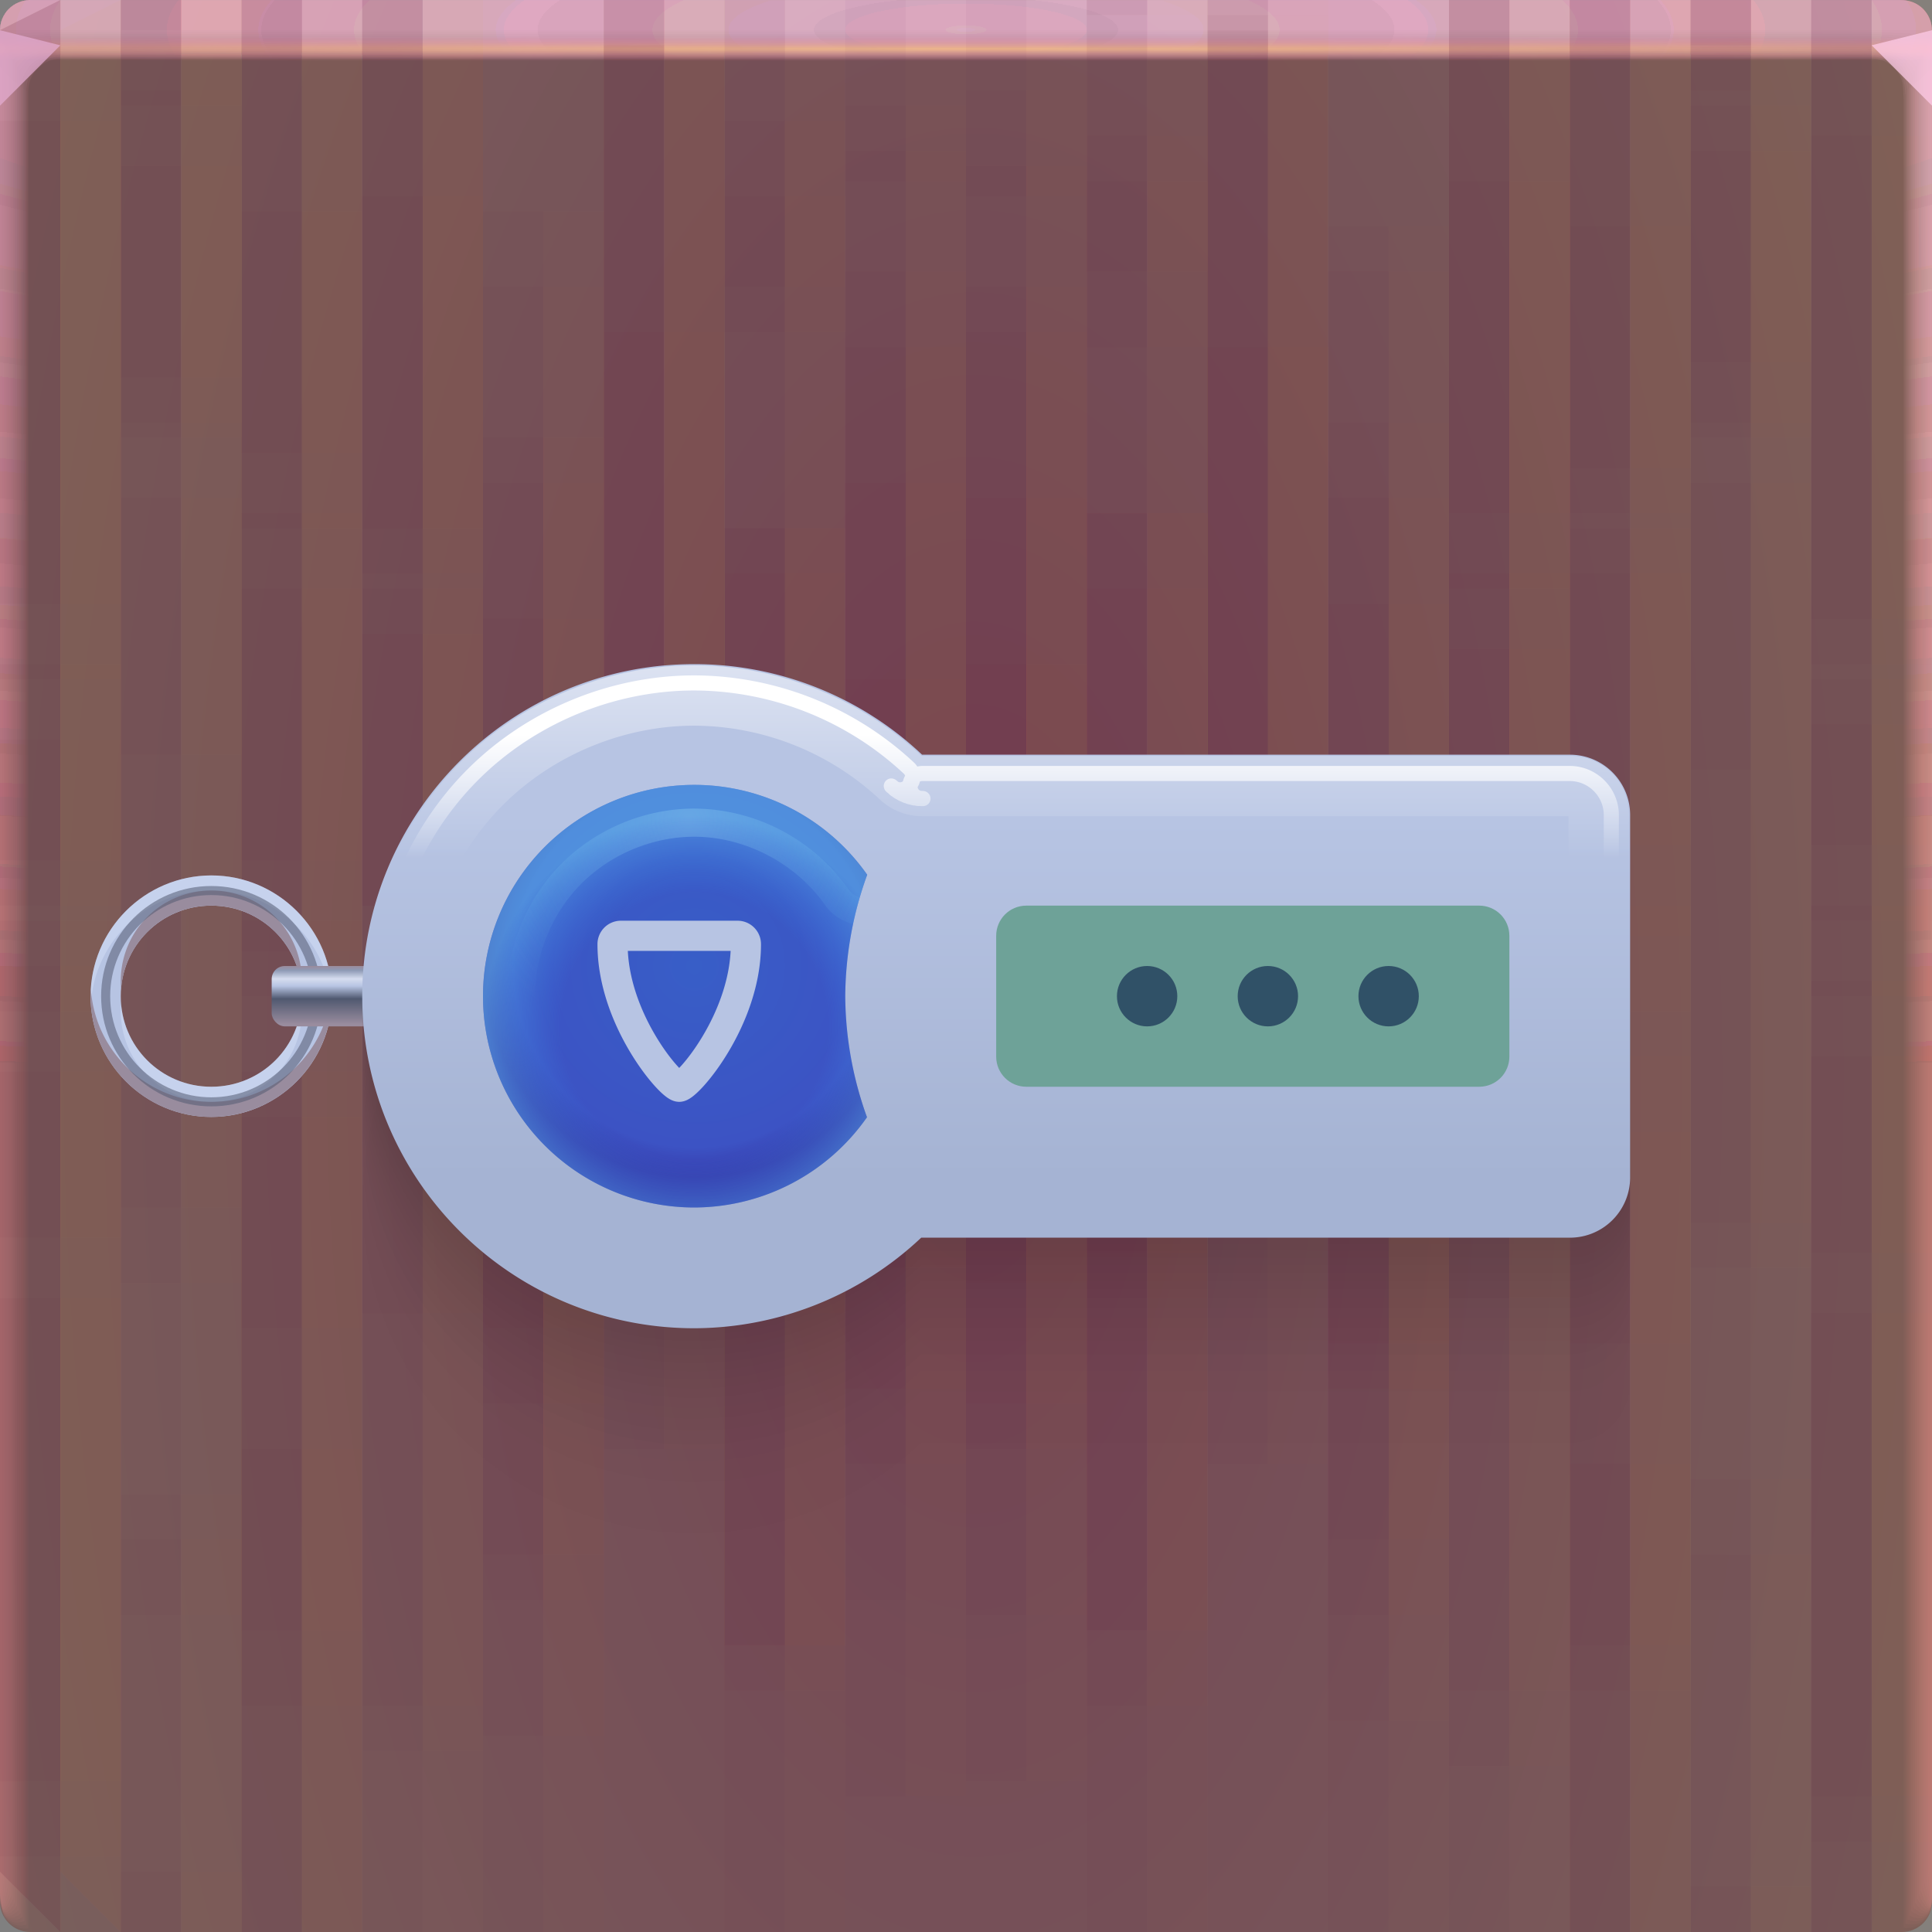 <?xml version="1.0" encoding="UTF-8"?>
<svg width="64" height="64" version="1.1" xmlns="http://www.w3.org/2000/svg" xmlns:xlink="http://www.w3.org/1999/xlink">
	<rect width="100%" height="100%" fill="#808080" stroke="none"/>
	<defs>
		<linearGradient id="b">
			<stop stop-color="#fff" offset="0"/>
			<stop stop-color="#fff" stop-opacity="0" offset="1"/>
		</linearGradient>
		<radialGradient id="radialGradient2160630" cx="31.744" cy="35.593" r="32" gradientTransform="matrix(-1.34 0 0 2.728 74.798 -61.501)" gradientUnits="userSpaceOnUse">
			<stop stop-color="#744655" offset="0"/>
			<stop stop-color="#7b665e" offset="1"/>
		</radialGradient>
		<radialGradient id="radialGradient2160632-3-9" cx="35.574" cy="1.019" r="32" gradientTransform="matrix(0,1.125,-5.175,0,37.271,-39.029)" gradientUnits="userSpaceOnUse" xlink:href="#a-6-5"/>
		<linearGradient id="a-6-5">
			<stop stop-color="#ebbbd6" stop-opacity=".11" offset="0"/>
			<stop stop-color="#ff9797" stop-opacity=".039" offset="1"/>
		</linearGradient>
		<radialGradient id="radialGradient2160634-3-9" cx="35.574" cy="1.036" r="32" gradientTransform="matrix(0,1.125,-5.175,0,37.363,-39.029)" gradientUnits="userSpaceOnUse" xlink:href="#a-6-5"/>
		<radialGradient id="radialGradient2160636-5-4" cx="35.574" cy="1.055" r="32" gradientTransform="matrix(0,1.125,-5.175,0,37.458,-39.029)" gradientUnits="userSpaceOnUse" xlink:href="#a-6-5"/>
		<radialGradient id="radialGradient2160638-6-7" cx="35.574" cy="1.071" r="32" gradientTransform="matrix(0,1.125,-5.175,0,37.544,-39.029)" gradientUnits="userSpaceOnUse" xlink:href="#a-6-5"/>
		<radialGradient id="radialGradient2160640-2-8" cx="35.574" cy="1.091" r="32" gradientTransform="matrix(0,1.125,-5.175,0,37.648,-39.029)" gradientUnits="userSpaceOnUse" xlink:href="#a-6-5"/>
		<radialGradient id="radialGradient2160642-9-4" cx="35.574" cy="1.113" r="32" gradientTransform="matrix(0,1.125,-5.175,0,37.758,-39.029)" gradientUnits="userSpaceOnUse" xlink:href="#a-6-5"/>
		<radialGradient id="radialGradient2160644-1-5" cx="35.574" cy="1.135" r="32" gradientTransform="matrix(0,1.125,-5.175,0,37.875,-39.029)" gradientUnits="userSpaceOnUse" xlink:href="#a-6-5"/>
		<radialGradient id="radialGradient2160646-2-0" cx="35.574" cy="1.159" r="32" gradientTransform="matrix(0,1.125,-5.175,0,38,-39.029)" gradientUnits="userSpaceOnUse" xlink:href="#a-6-5"/>
		<radialGradient id="radialGradient2160648-7-3" cx="35.574" cy="1.18" r="32" gradientTransform="matrix(0,1.125,-5.175,0,38.107,-39.029)" gradientUnits="userSpaceOnUse" xlink:href="#a-6-5"/>
		<radialGradient id="radialGradient2160650-0-6" cx="35.574" cy="1.208" r="32" gradientTransform="matrix(0,1.125,-5.175,0,38.252,-39.029)" gradientUnits="userSpaceOnUse" xlink:href="#a-6-5"/>
		<radialGradient id="radialGradient2160652-9-1" cx="35.574" cy="1.239" r="32" gradientTransform="matrix(0,1.125,-5.175,0,38.411,-39.029)" gradientUnits="userSpaceOnUse" xlink:href="#a-6-5"/>
		<radialGradient id="radialGradient2160654-3-0" cx="35.574" cy="1.273" r="32" gradientTransform="matrix(0,1.125,-5.175,0,38.587,-39.029)" gradientUnits="userSpaceOnUse" xlink:href="#a-6-5"/>
		<radialGradient id="radialGradient2160656-6-6" cx="35.574" cy="1.304" r="32" gradientTransform="matrix(0,1.125,-5.175,0,38.75,-39.029)" gradientUnits="userSpaceOnUse" xlink:href="#a-6-5"/>
		<radialGradient id="radialGradient2160658-0-3" cx="35.574" cy="1.346" r="32" gradientTransform="matrix(0,1.125,-5.175,0,38.966,-39.029)" gradientUnits="userSpaceOnUse" xlink:href="#a-6-5"/>
		<radialGradient id="radialGradient2160660-6-2" cx="35.574" cy="1.393" r="32" gradientTransform="matrix(0,1.125,-5.175,0,39.208,-39.029)" gradientUnits="userSpaceOnUse" xlink:href="#a-6-5"/>
		<radialGradient id="radialGradient2160662-2-0" cx="35.574" cy="1.439" r="32" gradientTransform="matrix(0,1.125,-5.175,0,39.446,-39.029)" gradientUnits="userSpaceOnUse" xlink:href="#a-6-5"/>
		<radialGradient id="radialGradient2160664-6-6" cx="15.111" cy="1.397" r="32" gradientTransform="matrix(0 .013 -2.532 0 35.666 1.421)" gradientUnits="userSpaceOnUse" xlink:href="#a-6-5">
			<stop stop-color="#ffc68a" stop-opacity=".756" offset="0"/>
			<stop stop-color="#ff92bc" stop-opacity="0" offset="1"/>
		</radialGradient>
		<linearGradient id="w-7-6" x1="20.685" x2="20.685" y1="15.01" y2="27.433" gradientUnits="userSpaceOnUse" xlink:href="#b"/>
		<linearGradient id="x-3-9" x1="20.685" x2="20.685" y1="23.321" y2="27.433" gradientUnits="userSpaceOnUse" xlink:href="#b"/>
		<radialGradient id="y-2-3" cx="21" cy="31.091" r="6.363" gradientTransform="matrix(1.1 0 0 1.1 -.101 -3.202)" gradientUnits="userSpaceOnUse">
			<stop stop-color="#385ec7" offset="0"/>
			<stop stop-color="#3c53c4" offset=".857"/>
			<stop stop-color="#373cad" offset="1"/>
		</radialGradient>
		<radialGradient id="z-0-7" cx="21" cy="32.909" r="6.363" gradientTransform="matrix(1.1 0 0 1.1 -.101 -3.202)" gradientUnits="userSpaceOnUse">
			<stop stop-color="#385ec7" stop-opacity=".001" offset="0"/>
			<stop stop-color="#33a6ff" stop-opacity=".001" offset=".631"/>
			<stop stop-color="#6be0ff" stop-opacity=".42" offset="1"/>
		</radialGradient>
		<radialGradient id="A-2-0" cx="20.787" cy="26.621" r="5.851" gradientTransform="matrix(1.3,0,0,1.381,-4.21,-10.603)" gradientUnits="userSpaceOnUse">
			<stop stop-color="#bcf9ff" stop-opacity=".223" offset="0"/>
			<stop stop-color="#80f4ff" stop-opacity="0" offset="1"/>
		</radialGradient>
		<linearGradient id="linearGradient125452" x1="8.623" x2="8.623" y1="32.932" y2="31.01" gradientTransform="translate(2)" gradientUnits="userSpaceOnUse">
			<stop stop-color="#998c9e" offset="0"/>
			<stop stop-color="#505970" offset=".44"/>
			<stop stop-color="#b7c4e3" offset=".659"/>
			<stop stop-color="#d6ddef" offset=".784"/>
			<stop stop-color="#8e9ab5" offset=".93"/>
			<stop stop-color="#998c9e" offset="1"/>
		</linearGradient>
		<linearGradient id="linearGradient125454" x1="29.017" x2="29.017" y1="38.021" y2="26.135" gradientTransform="translate(2)" gradientUnits="userSpaceOnUse">
			<stop stop-color="#a5b3d3" offset="0"/>
			<stop stop-color="#b7c4e3" offset="1"/>
		</linearGradient>
	</defs>
	<g transform="translate(3.2081e-5)">
		<path d="m1 0c-0.554 0-1 0.446-1 1v62c0 0.554 0.446 1 1 1h62c0.554 0 1-0.446 1-1v-62c0-0.554-0.446-1-1-1z" fill="url(#radialGradient2160630)"/>
		<g transform="translate(0 .002)">
			<path d="m1 0c-0.554 0-1 0.446-1 1v62-0.224 0.224-62h1.752c19.15 2e-3 39.445 0 60.213 0h2.035v62-0.334 0.334-62c0.001-0.553-0.447-1.001-1-1z" fill="url(#radialGradient2160632-3-9)"/>
			<path d="m1 0c-0.555-0.001-1.004 0.451-1 1.006v61.98-0.197c0-0.277 4e-3 -0.184 0.01 0.246 0.012 0.016 0.03-0.297 0.052-0.897v-61c0.072-9e-3 0.133-0.013 0.185-0.013 0.29-0.016 0.357-0.032 0.774-0.044 0.246-0.011 0.496-0.019 0.747-0.019 19.183 2e-3 39.392 0 60.2 0 0.346 0 0.689 0.012 1.023 0.03 0.268 0.01 0.389 0.02 0.52 0.033 0.106 0 0.22 0.01 0.427 0.028v60.744c0.027 0.754 0.05 1.148 0.059 1.123l3e-3 -0.334v0.286-61.762c0-0.143 0-0.22-2e-3 -0.224-0.005-0.552-0.46-0.995-1.012-0.986h-61.986" fill="url(#radialGradient2160634-3-9)"/>
			<path d="m1 0c-0.555-0.001-1.004 0.451-1 1.006v61.966-0.169c0-0.245 8e-3 -0.145 0.021 0.266 0.022 0.034 0.06-0.247 0.104-0.807v-60.988c0.056-0.015 0.115-0.023 0.173-0.025 0.27-0.031 0.341-0.064 0.743-0.088 0.242-0.022 0.492-0.037 0.742-0.037 19.217 2e-3 39.34 0 60.187 0 0.347 0 0.69 0.024 1.013 0.06 0.256 0.02 0.372 0.042 0.494 0.065 0.1 0 0.206 0.02 0.398 0.057v60.731c0.055 0.703 0.102 1.052 0.119 1.003 4e-3 -0.154 6e-3 -0.265 6e-3 -0.333v0.237-61.748c0-0.139 0-0.215-3e-3 -0.224-0.011-0.468-0.347-0.864-0.807-0.952-0.071-0.014-0.144-0.021-0.217-0.02h-61.973" fill="url(#radialGradient2160636-5-4)"/>
			<path d="m1 0c-0.555-0.001-1.004 0.45-1 1.005v61.953-0.14c0-0.213 0.012-0.107 0.031 0.287 0.034 0.05 0.091-0.198 0.156-0.718v-60.974c0.051-0.022 0.105-0.035 0.16-0.037 0.252-0.048 0.327-0.097 0.715-0.132 0.238-0.034 0.487-0.056 0.737-0.056 19.25 2e-3 39.286 0 60.173 0 0.348 0 0.688 0.036 1.001 0.09 0.244 0.029 0.356 0.062 0.47 0.098 0.091 0 0.19 0.03 0.37 0.085v60.718c0.082 0.653 0.151 0.957 0.176 0.884 7e-3 -0.152 0.01-0.262 0.01-0.333v0.188-61.734c0-0.135 0-0.21-4e-3 -0.224-0.017-0.467-0.359-0.859-0.819-0.94-0.072-0.014-0.144-0.02-0.217-0.018h-61.96" fill="url(#radialGradient2160638-6-7)"/>
			<path d="m1 0c-0.555-0.001-1.004 0.45-1 1.005v61.939-0.113c0-0.18 0.015-0.068 0.042 0.308 0.045 0.067 0.121-0.149 0.208-0.629v-60.96c0.044-0.029 0.095-0.046 0.148-0.05 0.232-0.063 0.311-0.128 0.684-0.176 0.234-0.044 0.483-0.074 0.732-0.074 19.284 2e-3 39.234 0 60.16 0 0.35 0 0.689 0.048 0.991 0.12 0.232 0.039 0.34 0.083 0.444 0.13 0.085 0 0.176 0.04 0.341 0.114v60.704c0.11 0.603 0.203 0.862 0.236 0.764 0.01-0.148 0.014-0.259 0.014-0.333v0.14-61.721c0-0.13-2e-3 -0.206-6e-3 -0.224-0.024-0.466-0.37-0.852-0.83-0.927-0.073-0.013-0.146-0.019-0.22-0.017h-61.944" fill="url(#radialGradient2160640-2-8)"/>
			<path d="m1 0c-0.554-0.001-1.003 0.45-1 1.004v61.926-0.084c0-0.148 0.02-0.029 0.052 0.328 0.056 0.084 0.152-0.099 0.26-0.539v-60.949c0.053-0.04 0.097-0.061 0.136-0.061 0.212-0.08 0.297-0.16 0.655-0.22 0.23-0.056 0.477-0.093 0.727-0.093 19.317 2e-3 39.18 0 60.147 0 0.35 0 0.688 0.06 0.98 0.151 0.22 0.047 0.322 0.102 0.418 0.162 0.078 0 0.162 0.049 0.313 0.142v60.69c0.137 0.553 0.253 0.767 0.295 0.645 0.01-0.11 0.015-0.221 0.017-0.332v0.09-61.705c0-0.126-2e-3 -0.202-7e-3 -0.224-0.031-0.465-0.382-0.846-0.843-0.914-0.072-0.013-0.145-0.019-0.218-0.017h-61.932" fill="url(#radialGradient2160642-9-4)"/>
			<path d="m1 0c-0.554-0.001-1.003 0.45-1 1.004v61.912-0.056c0-0.117 0.023 0.01 0.063 0.349 0.067 0.1 0.182-0.05 0.312-0.45v-60.935c0.048-0.049 0.088-0.074 0.123-0.074 0.193-0.095 0.282-0.192 0.626-0.264 0.225-0.067 0.472-0.11 0.721-0.11h60.133c0.352 0 0.688 0.071 0.97 0.18 0.144 0.033 0.279 0.099 0.393 0.194 0.07 0 0.147 0.059 0.284 0.17v60.68c0.164 0.502 0.304 0.671 0.354 0.524 0.014-0.14 0.02-0.25 0.02-0.331v0.042-61.695c0-0.121-2e-3 -0.197-9e-3 -0.224-0.037-0.464-0.393-0.84-0.854-0.902-0.072-0.012-0.145-0.016-0.218-0.014h-61.918" fill="url(#radialGradient2160644-1-5)"/>
			<path d="m1 0c-0.554-0.001-1.003 0.45-1 1.004v61.898-0.029c0-0.084 0.027 0.049 0.073 0.37 0.079 0.117 0.212 0 0.365-0.36v-60.923c0.043-0.057 0.079-0.086 0.11-0.086 0.174-0.112 0.267-0.225 0.596-0.309 0.23-0.083 0.472-0.126 0.717-0.129 19.385 2e-3 39.075 0 60.12 0 0.353 0 0.687 0.084 0.958 0.211 0.196 0.066 0.29 0.144 0.368 0.227 0.063 0 0.132 0.068 0.256 0.199v60.665c0.192 0.452 0.354 0.576 0.413 0.404 0.014-0.11 0.022-0.22 0.024-0.33v-61.687c0-0.117-4e-3 -0.193-0.01-0.224-0.044-0.464-0.405-0.835-0.868-0.89-0.072-0.01-0.144-0.014-0.217-0.011h-61.905" fill="url(#radialGradient2160646-2-0)"/>
			<path d="m1 0c-0.554-0.001-1.003 0.449-1 1.003v61.885c0-0.052 0.03 0.087 0.084 0.39 0.09 0.135 0.242 0.05 0.416-0.27v-60.911c0.038-0.063 0.07-0.097 0.099-0.097 0.154-0.127 0.251-0.257 0.566-0.352 0.217-0.089 0.463-0.148 0.711-0.148 19.418 2e-3 39.022 0 60.107 0 0.355 0 0.687 0.096 0.947 0.242 0.138 0.049 0.257 0.139 0.343 0.258 0.056 0 0.118 0.079 0.227 0.227v60.651c0.22 0.402 0.406 0.482 0.473 0.285 0.018-0.132 0.027-0.243 0.027-0.33v-61.721c0-0.113-4e-3 -0.188-0.012-0.224-0.05-0.463-0.416-0.828-0.879-0.877-0.072-0.01-0.145-0.014-0.218-0.011h-61.89" fill="url(#radialGradient2160648-7-3)"/>
			<path d="m1 0c-0.554-0.001-1.003 0.449-1 1.003v61.899c0-0.02 0.035 0.126 0.094 0.41 0.101 0.152 0.273 0.1 0.468-0.18v-60.897c0.034-0.073 0.062-0.11 0.087-0.11 0.135-0.143 0.236-0.29 0.536-0.397 0.213-0.1 0.459-0.166 0.707-0.166 19.452 2e-3 38.969 0 60.093 0 0.356 0 0.687 0.108 0.936 0.272 0.134 0.06 0.246 0.162 0.317 0.29 0.05 0 0.103 0.089 0.2 0.256v60.64c0.246 0.352 0.455 0.386 0.531 0.165 0.02-0.128 0.03-0.239 0.03-0.33v-61.755c0-0.108-4e-3 -0.184-0.013-0.224-0.057-0.462-0.428-0.821-0.891-0.864-0.072-0.009-0.145-0.012-0.218-0.01h-61.877" fill="url(#radialGradient2160650-0-6)"/>
			<path d="m1 0c-0.554-0.001-1.002 0.448-1 1.002v61.913c0 0.013 0.039 0.165 0.105 0.432 0.112 0.168 0.303 0.148 0.52-0.092v-60.882c0.029-0.081 0.053-0.123 0.074-0.123 0.116-0.159 0.222-0.321 0.507-0.44 0.209-0.111 0.454-0.185 0.701-0.185 19.486 2e-3 38.916 0 60.08 0 0.357 0 0.687 0.12 0.925 0.302 0.131 0.072 0.234 0.185 0.292 0.323 0.043 0 0.089 0.098 0.171 0.284v60.626c0.275 0.302 0.507 0.29 0.591 0.046 0.022-0.125 0.034-0.236 0.034-0.33v-61.791c0-0.104-5e-3 -0.18-0.016-0.224-0.063-0.461-0.439-0.815-0.903-0.852-0.072-0.008-0.145-0.011-0.218-8e-3h-61.863" fill="url(#radialGradient2160652-9-1)"/>
			<path d="m1 0c-0.554-0.001-1.002 0.448-1 1.002v61.928c0 0.045 0.042 0.203 0.115 0.453 0.123 0.184 0.333 0.197 0.572-3e-3v-60.87c0.024-0.089 0.045-0.135 0.062-0.135 0.097-0.174 0.207-0.353 0.478-0.484 0.204-0.122 0.448-0.203 0.696-0.203 19.519 2e-3 38.863 0 60.067 0 0.335-0.002 0.659 0.116 0.914 0.332 0.15 0.103 0.224 0.225 0.267 0.355 0.035 0 0.073 0.108 0.142 0.313v60.612c0.302 0.251 0.557 0.196 0.65-0.074 0.023-0.109 0.035-0.219 0.037-0.33v-61.825c0-0.1-6e-3 -0.175-0.017-0.224-0.07-0.46-0.45-0.81-0.915-0.84-0.072-0.007-0.145-0.009-0.218-7e-3h-61.85" fill="url(#radialGradient2160654-3-0)"/>
			<path d="m1 0c-0.554-0.001-1.002 0.448-1 1.002v61.942c0 0.077 0.046 0.242 0.126 0.473 0.134 0.201 0.363 0.246 0.624 0.086v-60.856c0.02-0.097 0.035-0.147 0.05-0.147 0.08-0.225 0.239-0.413 0.447-0.529 0.2-0.133 0.444-0.221 0.691-0.221 19.553 2e-3 38.811 0 60.053 0 0.36 0 0.686 0.144 0.903 0.362 0.123 0.098 0.208 0.235 0.242 0.388 0.028 0 0.059 0.118 0.114 0.341v60.598c0.33 0.2 0.608 0.1 0.709-0.194 0.026-0.117 0.04-0.228 0.04-0.329v-61.86c0-0.095-6e-3 -0.17-0.018-0.224-0.076-0.459-0.462-0.803-0.927-0.827-0.073-0.006-0.145-0.007-0.218-5e-3h-61.836" fill="url(#radialGradient2160656-6-6)"/>
			<path d="m1 0c-0.553-0.001-1.002 0.448-1 1.001v61.956c0 0.11 0.05 0.281 0.136 0.494 0.146 0.218 0.394 0.296 0.677 0.176v-60.843c0.014-0.105 0.026-0.16 0.036-0.16 0.062-0.237 0.212-0.441 0.419-0.572 0.196-0.144 0.439-0.24 0.686-0.24 19.586 2e-3 38.758 0 60.04 0 0.36 0 0.685 0.156 0.892 0.392 0.117 0.112 0.193 0.26 0.216 0.42 0.021 0 0.044 0.128 0.086 0.37v60.585c0.356 0.15 0.658 5e-3 0.768-0.314 0.029-0.114 0.044-0.224 0.044-0.328v-61.895c0-0.09-7e-3 -0.166-0.02-0.224-0.083-0.458-0.474-0.797-0.94-0.814-0.072-0.005-0.145-0.006-0.217-5e-3h-61.823" fill="url(#radialGradient2160658-0-3)"/>
			<path d="m1 0c-0.553-0.001-1.001 0.447-1 1v61.972c0 0.142 0.054 0.32 0.147 0.515 0.156 0.241 0.453 0.349 0.728 0.265v-60.83c0.01-0.114 0.018-0.172 0.025-0.172 0.044-0.248 0.184-0.47 0.389-0.617 0.192-0.155 0.434-0.258 0.68-0.258 19.62 2e-3 38.705 0 60.027 0 0.362 0 0.686 0.168 0.882 0.422 0.11 0.127 0.176 0.286 0.19 0.453 0.015 0 0.03 0.137 0.057 0.398v60.572c0.385 0.1 0.71-0.09 0.828-0.434 0.03-0.11 0.047-0.22 0.047-0.328v-61.93c0-0.086-7e-3 -0.161-0.021-0.224-0.09-0.457-0.485-0.791-0.951-0.802-0.073-0.003-0.146-0.004-0.219-2e-3h-61.809" fill="url(#radialGradient2160660-6-2)"/>
			<path d="m1 0c-0.553-0.001-1.001 0.447-1 1v61.986c0 0.174 0.058 0.358 0.157 0.535 0.17 0.259 0.473 0.397 0.78 0.355v-60.816c5e-3 -0.122 0.01-0.185 0.013-0.185 0.028-0.259 0.158-0.496 0.36-0.66 0.187-0.166 0.429-0.277 0.675-0.277 19.653 2e-3 38.652 0 60.013 0 0.363 0 0.685 0.18 0.87 0.452 0.102 0.141 0.16 0.31 0.166 0.485 7e-3 0 0.015 0.147 0.028 0.427v60.558c0.412 0.05 0.76-0.186 0.887-0.553 0.033-0.106 0.05-0.217 0.05-0.328v-61.965c0.01-0.553-0.432-1.008-0.985-1.014-0.073-0.001-0.146-0.001-0.219 0h-61.795" fill="url(#radialGradient2160662-2-0)"/>
			<path d="m1 0c-0.553-0.001-1.001 0.447-1 1v1h64v-0.998c0.001-0.553-0.447-1.001-1-1h-62z" fill="url(#radialGradient2160664-6-6)"/>
			<path d="m-3.2081e-5 0.999v2.5l2-2z" fill="#ffccf4" fill-opacity=".734"/>
			<path d="m64 3.498-2-2 2-0.5z" fill="#ffccf4" fill-opacity=".734"/>
		</g>
		<g transform="translate(-3.2081e-5)">
			<g color="#000000">
				<g fill="#662f43" fill-opacity=".04">
					<path d="m2 0-2 1v21.5h2zm2 0v3.5h2v-3.5zm4 0v17.5h2v-17.5zm4 0v32.5h2v-32.5zm8 0v27.5h2v-27.5zm16 0v0.5h2v-0.5zm12 0v19.5h2v-19.5zm4 0v33.5h2v-33.5zm4 0v14.5h2v-14.5zm4 0v30.5h2v-30.5zm-20 0.5v37h2v-37zm-36 5v37h2v-37zm28 0v37h2v-37zm-8 1v37h2v-37zm-8 3v37h2v-37zm12 2v37h2v-37zm16 5v37h2v-37zm-36 3v37h2v-37zm28 0v37h2v-37zm12 2v37h2v-37zm-48 3v37h2v-37zm60 8v31.5h2v-31.5zm-8 5v26.5h2v-26.5zm4 14v12.5h2v-12.5z"/>
					<path d="m2 0-2 1v29h2zm2 0v14h2v-14zm4 0v33h2v-33zm4 0v19h2v-19zm8 0v37h2v-37zm20 0v27h2v-27zm8 0v32h2v-32zm4 0v17h2v-17zm4 0v3h2v-3zm4 0v22h2v-22zm-32 5v37h2v-37zm28 0v37h2v-37zm-20 1v37h2v-37zm8 3v37h2v-37zm-12 2v37h2v-37zm-16 5v37h2v-37zm8 3v37h2v-37zm28 0v37h2v-37zm-40 2v37h2v-37zm48 3v37h2v-37zm-60 8v30l2 2v-32zm8 5v27h2v-27zm-4 14v13h2v-13z"/>
					<path d="m2 0-2 1v27.5h2zm2 0v12.5h2v-12.5zm4 0v31.5h2v-31.5zm4 0v17.5h2v-17.5zm8 0v35.5h2v-35.5zm20 0v25.5h2v-25.5zm8 0v30.5h2v-30.5zm4 0v15.5h2v-15.5zm4 0v1.5h2v-1.5zm4 0v20.5h2v-20.5zm-32 3.5v37h2v-37zm28 0v37h2v-37zm-20 1v37h2v-37zm8 3v37h2v-37zm-12 2v37h2v-37zm-16 5v37h2v-37zm8 3v37h2v-37zm28 0v37h2v-37zm-40 2v37h2v-37zm48 3v37h2v-37zm-60 8v31.5l2 2v-33.5zm8 5v28.5h2v-28.5zm-4 14v14.5h2v-14.5z"/>
					<path d="m2 0-2 1v19h2zm2 0v1h2v-1zm4 0v15h2v-15zm4 0v30h2v-30zm8 0v25h2v-25zm20 0v35h2v-35zm8 0v17h2v-17zm4 0v31h2v-31zm4 0v12h2v-12zm4 0v28h2v-28zm-56 3v37h2v-37zm28 0v37h2v-37zm-8 1v37h2v-37zm-8 3v37h2v-37zm12 2v37h2v-37zm16 5v37h2v-37zm-36 3v37h2v-37zm28 0v37h2v-37zm12 2v37h2v-37zm-48 3v37h2v-37zm60 8v34h2v-34zm-8 5v29h2v-29zm4 14v15h2v-15z"/>
					<path d="m2 0-2 1v32.5h2zm2 0v14.5h2v-14.5zm4 0v28.5h2v-28.5zm16 0v9.5h2v-9.5zm8 0v6.5h2v-6.5zm4 0v11.5h2v-11.5zm12 0v30.5h2v-30.5zm8 0v25.5h2v-25.5zm-36 1.5v37h2v-37zm40 3v37h2v-37zm-48 2v37h2v-37zm40 1v37h2v-37zm-12 4v37h2v-37zm-36 5v37h2v-37zm28 0v37h2v-37zm-8 1v37h2v-37zm-8 3v37h2v-37zm12 2v37h2v-37zm16 5v36.5h2v-36.5zm-36 3v33.5h2v-33.5zm28 0v33.5h2v-33.5zm12 2v31.5h2v-31.5zm-48 3v26.5l2 2v-28.5zm60 8v20.5h2v-20.5zm-8 5v15.5h2v-15.5zm4 14v1.5h2v-1.5z"/>
					<path d="m4 0v25h2v-25zm8 0v30h2v-30zm12 0v11h2v-11zm4 0v6h2v-6zm8 0v9h2v-9zm16 0v28h2v-28zm4 0v14h2v-14zm4 0v33h2v-33zm-20 1v37h2v-37zm-40 3v37h2v-37zm48 2v37h2v-37zm-40 1v37h2v-37zm12 4v37h2v-37zm8 5v37h2v-37zm28 0v37h2v-37zm-20 1v37h2v-37zm8 3v37h2v-37zm-12 2v37h2v-37zm-16 5v37h2v-37zm8 3v34h2v-34zm28 0v34h2v-34zm-40 2v32h2v-32zm48 3v29h2v-29zm-60 8v19l2 2v-21zm8 5v16h2v-16zm-4 14v2h2v-2z"/>
				</g>
				<g fill="#ff953a" fill-opacity=".01">
					<path d="m4 0-2 1v21.5h2zm2 0v3.5h2v-3.5zm4 0v17.5h2v-17.5zm4 0v32.5h2v-32.5zm8 0v27.5h2v-27.5zm16 0v0.5h2v-0.5zm12 0v19.5h2v-19.5zm4 0v33.5h2v-33.5zm4 0v14.5h2v-14.5zm4 0v30.5h2v-30.5zm-20 0.5v37h2v-37zm-36 5v37h2v-37zm28 0v37h2v-37zm-8 1v37h2v-37zm-8 3v37h2v-37zm12 2v37h2v-37zm16 5v37h2v-37zm-36 3v37h2v-37zm28 0v37h2v-37zm12 2v37h2v-37zm-48 3v37h2v-37zm60 8v31.5h2v-31.5zm-8 5v26.5h2v-26.5zm4 14v12.5h2v-12.5z"/>
					<path d="m4 0-2 1v29h2zm2 0v14h2v-14zm4 0v33h2v-33zm4 0v19h2v-19zm8 0v37h2v-37zm20 0v27h2v-27zm8 0v32h2v-32zm4 0v17h2v-17zm4 0v3h2v-3zm4 0v22h2v-22zm-32 5v37h2v-37zm28 0v37h2v-37zm-20 1v37h2v-37zm8 3v37h2v-37zm-12 2v37h2v-37zm-16 5v37h2v-37zm8 3v37h2v-37zm28 0v37h2v-37zm-40 2v37h2v-37zm48 3v37h2v-37zm-60 8v30l2 2v-32zm8 5v27h2v-27zm-4 14v13h2v-13z"/>
					<path d="m4 0-2 1v27.5h2zm2 0v12.5h2v-12.5zm4 0v31.5h2v-31.5zm4 0v17.5h2v-17.5zm8 0v35.5h2v-35.5zm20 0v25.5h2v-25.5zm8 0v30.5h2v-30.5zm4 0v15.5h2v-15.5zm4 0v1.5h2v-1.5zm4 0v20.5h2v-20.5zm-32 3.5v37h2v-37zm28 0v37h2v-37zm-20 1v37h2v-37zm8 3v37h2v-37zm-12 2v37h2v-37zm-16 5v37h2v-37zm8 3v37h2v-37zm28 0v37h2v-37zm-40 2v37h2v-37zm48 3v37h2v-37zm-60 8v31.5l2 2v-33.5zm8 5v28.5h2v-28.5zm-4 14v14.5h2v-14.5z"/>
					<path d="m4 0-2 1v19h2zm2 0v1h2v-1zm4 0v15h2v-15zm4 0v30h2v-30zm8 0v25h2v-25zm20 0v35h2v-35zm8 0v17h2v-17zm4 0v31h2v-31zm4 0v12h2v-12zm4 0v28h2v-28zm-56 3v37h2v-37zm28 0v37h2v-37zm-8 1v37h2v-37zm-8 3v37h2v-37zm12 2v37h2v-37zm16 5v37h2v-37zm-36 3v37h2v-37zm28 0v37h2v-37zm12 2v37h2v-37zm-48 3v37h2v-37zm60 8v34h2v-34zm-8 5v29h2v-29zm4 14v15h2v-15z"/>
					<path d="m4 0-2 1v32.5h2zm2 0v14.5h2v-14.5zm4 0v28.5h2v-28.5zm16 0v9.5h2v-9.5zm8 0v6.5h2v-6.5zm4 0v11.5h2v-11.5zm12 0v30.5h2v-30.5zm8 0v25.5h2v-25.5zm-36 1.5v37h2v-37zm40 3v37h2v-37zm-48 2v37h2v-37zm40 1v37h2v-37zm-12 4v37h2v-37zm-36 5v37h2v-37zm28 0v37h2v-37zm-8 1v37h2v-37zm-8 3v37h2v-37zm12 2v37h2v-37zm16 5v36.5h2v-36.5zm-36 3v33.5h2v-33.5zm28 0v33.5h2v-33.5zm12 2v31.5h2v-31.5zm-48 3v26.5l2 2v-28.5zm60 8v20.5h2v-20.5zm-8 5v15.5h2v-15.5zm4 14v1.5h2v-1.5z"/>
					<path d="m6 0v25h2v-25zm8 0v30h2v-30zm12 0v11h2v-11zm4 0v6h2v-6zm8 0v9h2v-9zm16 0v28h2v-28zm4 0v14h2v-14zm4 0v33h2v-33zm-20 1v37h2v-37zm-40 3v37h2v-37zm48 2v37h2v-37zm-40 1v37h2v-37zm12 4v37h2v-37zm8 5v37h2v-37zm28 0v37h2v-37zm-20 1v37h2v-37zm8 3v37h2v-37zm-12 2v37h2v-37zm-16 5v37h2v-37zm8 3v34h2v-34zm28 0v34h2v-34zm-40 2v32h2v-32zm48 3v29h2v-29zm-60 8v19l2 2v-21zm8 5v16h2v-16zm-4 14v2h2v-2z"/>
				</g>
			</g>
		</g>
	</g>
	<g transform="translate(3.21e-5,1)">
		<g transform="translate(2)" paint-order="stroke fill markers">
			<path d="m5 36c2.203 0 4-1.797 4-4s-1.797-4-4-4-4 1.797-4 4 1.797 4 4 4zm0-1c-1.663 0-3-1.337-3-3s1.337-3 3-3 3 1.337 3 3-1.337 3-3 3z" color="#000000" fill="#b7c4e3" style="-inkscape-stroke:none"/>
			<path d="m5 28a4.008 4.008 0 0 0-3.99 4.25c0.13-2.087 1.87-3.75 3.99-3.75s3.86 1.663 3.99 3.75c5e-3 -0.083 0.01-0.166 0.01-0.25 0-2.203-1.797-4-4-4zm-2.988 4.25a2.992 2.992 0 0 0 2.988 3.25 2.992 2.992 0 0 0 2.988-3.25c-0.126 1.545-1.41 2.75-2.988 2.75s-2.862-1.205-2.988-2.75z" color="#000000" fill="#e3edff" fill-opacity=".348" style="-inkscape-stroke:none"/>
			<path d="m5 28.5a2.992 2.992 0 0 0-2.988 3.25c0.126-1.545 1.41-2.75 2.988-2.75s2.862 1.205 2.988 2.75a2.992 2.992 0 0 0-2.988-3.25zm-3.99 3.25c-5e-3 0.083-0.01 0.166-0.01 0.25 0 2.203 1.797 4 4 4a4.008 4.008 0 0 0 3.99-4.25c-0.13 2.087-1.87 3.75-3.99 3.75s-3.86-1.663-3.99-3.75z" color="#000000" fill="#998c9e" style="-inkscape-stroke:none"/>
			<circle cx="5" cy="32" r="3.5" fill="none" stroke="#545c73" stroke-linecap="round" stroke-linejoin="round" stroke-opacity=".548" stroke-width=".3"/>
		</g>
		<rect x="9" y="31" width="4" height="2" rx=".434" ry=".434" fill="url(#linearGradient125452)" paint-order="stroke fill markers"/>
		<g fill="#250f17" fill-opacity=".02" opacity=".478" paint-order="stroke fill markers">
			<path d="m23 27.802a11 11 0 1 0 0 22 11 11 0 0 0 7.516-3h21.484c1.108 0 2-0.892 2-2v-12c0-1.108-0.892-2-2-2h-21.455a11 11 0 0 0-7.545-3z"/>
			<path d="m23 26.102a11 11 0 1 0 0 22 11 11 0 0 0 7.516-3h21.484c1.108 0 2-0.892 2-2v-12c0-1.108-0.892-2-2-2h-21.455a11 11 0 0 0-7.545-3z"/>
			<path d="m23 25.397a11 11 0 0 0 0 22 11 11 0 0 0 7.516-3h21.484c1.108 0 2-0.892 2-2v-12c0-1.108-0.892-2-2-2h-21.455a11 11 0 0 0-7.545-3z"/>
			<path d="m23 24.857a11 11 0 1 0 0 22 11 11 0 0 0 7.516-3h21.484c1.108 0 2-0.892 2-2v-12c0-1.108-0.892-2-2-2h-21.455a11 11 0 0 0-7.545-3z"/>
			<path d="m23 24.401a11 11 0 0 0 0 22 11 11 0 0 0 7.516-3h21.484c1.108 0 2-0.892 2-2v-12c0-1.108-0.892-2-2-2h-21.455a11 11 0 0 0-7.545-3z"/>
			<path d="m23 24a11 11 0 1 0 0 22 11 11 0 0 0 7.516-3h21.484c1.108 0 2-0.892 2-2v-12c0-1.108-0.892-2-2-2h-21.455a11 11 0 0 0-7.545-3z"/>
			<path d="m23 23.637a11 11 0 0 0 0 22 11 11 0 0 0 7.516-3h21.484c1.108 0 2-0.892 2-2v-12c0-1.108-0.892-2-2-2h-21.455a11 11 0 0 0-7.545-3z"/>
			<path d="m23 23.303a11 11 0 1 0 0 22 11 11 0 0 0 7.516-3h21.484c1.108 0 2-0.892 2-2v-12c0-1.108-0.892-2-2-2h-21.455a11 11 0 0 0-7.545-3z"/>
			<path d="m23 22.992a11 11 0 1 0 0 22 11 11 0 0 0 7.516-3h21.484c1.108 0 2-0.892 2-2v-12c0-1.108-0.892-2-2-2h-21.455a11 11 0 0 0-7.545-3z"/>
			<path d="m23 22.701a11 11 0 1 0 0 22 11 11 0 0 0 7.516-3h21.484c1.108 0 2-0.892 2-2v-12c0-1.108-0.892-2-2-2h-21.455a11 11 0 0 0-7.545-3z"/>
			<path d="m23 22.425a11 11 0 0 0 0 22 11 11 0 0 0 7.516-3h21.484c1.108 0 2-0.892 2-2v-12c0-1.108-0.892-2-2-2h-21.455a11 11 0 0 0-7.545-3z"/>
			<path d="m23 22.162a11 11 0 1 0 0 22 11 11 0 0 0 7.516-3h21.484c1.108 0 2-0.892 2-2v-12c0-1.108-0.892-2-2-2h-21.455a11 11 0 0 0-7.545-3z"/>
			<path d="m23 21.911a11 11 0 1 0 0 22 11 11 0 0 0 7.516-3h21.484c1.108 0 2-0.892 2-2v-12c0-1.108-0.892-2-2-2h-21.455a11 11 0 0 0-7.545-3z"/>
			<path d="m23 21.671a11 11 0 1 0 0 22 11 11 0 0 0 7.516-3h21.484c1.108 0 2-0.892 2-2v-12c0-1.108-0.892-2-2-2h-21.455a11 11 0 0 0-7.545-3z"/>
			<path d="m23 21.439a11 11 0 0 0 0 22 11 11 0 0 0 7.516-3h21.484c1.108 0 2-0.892 2-2v-12c0-1.108-0.892-2-2-2h-21.455a11 11 0 0 0-7.545-3z"/>
			<path d="m23 21.216a11 11 0 1 0 0 22 11 11 0 0 0 7.516-3h21.484c1.108 0 2-0.892 2-2v-12c0-1.108-0.892-2-2-2h-21.455a11 11 0 0 0-7.545-3z"/>
			<path d="m23 21a11 11 0 1 0 0 22 11 11 0 0 0 7.516-3h21.484c1.108 0 2-0.892 2-2v-12c0-1.108-0.892-2-2-2h-21.455a11 11 0 0 0-7.545-3z"/>
		</g>
		<path d="m23 21c-6.075 0-11 4.925-11 11s4.925 11 11 11a11 11 0 0 0 7.516-3h21.484c1.108 0 2-0.892 2-2v-12c0-1.108-0.892-2-2-2h-21.455a11 11 0 0 0-7.545-3z" fill="url(#linearGradient125454)" paint-order="stroke fill markers"/>
		<path transform="translate(2)" d="m21 22.039c-2.608 0-5.199 1.074-7.043 2.918s-2.918 4.435-2.918 7.043 1.074 5.199 2.918 7.043 4.435 2.918 7.043 2.918c2.5-9e-3 4.984-1 6.803-2.717a1.04 1.04 0 0 1 0.713-0.283h21.484c0.55 0 0.96-0.41 0.96-0.96v-12.001c0-0.551-0.41-0.962-0.96-0.962h-21.455a1.04 1.04 0 0 1-0.713-0.283 10.073 10.073 0 0 0-6.832-2.716z" fill="none" stroke="url(#w-7-6)" stroke-width="2" paint-order="stroke fill markers"/>
		<path transform="translate(2)" d="m21 21.623c-2.722 0-5.413 1.114-7.338 3.04s-3.039 4.614-3.039 7.337 1.114 5.413 3.04 7.338a10.485 10.485 0 0 0 7.339 3.039c2.61-0.01 5.188-1.04 7.086-2.83 0.37-0.381-0.168-0.952-0.57-0.606-0.105 0.099 0.216-0.178 0.103-0.09-0.113 0.089 0.234-0.155 0.113-0.078s0.247-0.133 0.12-0.068 0.258-0.11 0.125-0.057 0.268-0.085 0.13-0.044 0.274-0.06 0.133-0.034 0.28-0.033 0.137-0.02c-0.143 0.014 0.28-5e-3 0.137-5e-3 -0.535 0.02-0.535 0.812 0 0.832h21.484c0.757 0 1.377-0.62 1.377-1.377v-12c0-0.757-0.62-1.377-1.377-1.377h-21.455c-0.535 0.02-0.535 0.812 0 0.832 0.143 0-0.28-0.02-0.137-6e-3s-0.278-0.046-0.137-0.02c0.141 0.028-0.27-0.073-0.133-0.033s-0.264-0.098-0.13-0.045-0.253-0.122-0.125-0.056-0.24-0.146-0.12-0.069c0.121 0.078-0.226-0.166-0.113-0.078s-0.208-0.188-0.103-0.09c0.402 0.346 0.94-0.224 0.57-0.605a10.475 10.475 0 0 0-7.117-2.83z" fill="none" stroke="url(#x-3-9)" stroke-linecap="round" stroke-linejoin="round" stroke-width=".5" paint-order="stroke fill markers"/>
		<path d="m23 25a7 7 0 0 0-7 7 7 7 0 0 0 7 7 7 7 0 0 0 5.72-2.99 12 12 0 0 1-0.72-4.01 12 12 0 0 1 0.727-4.023 7 7 0 0 0-5.727-2.977z" fill="url(#y-2-3)" paint-order="stroke fill markers"/>
		<path d="m23 25a7 7 0 0 0-7 7 7 7 0 0 0 7 7 7 7 0 0 0 5.72-2.99 12 12 0 0 1-0.72-4.01 12 12 0 0 1 0.727-4.023 7 7 0 0 0-5.727-2.977z" fill="url(#z-0-7)" paint-order="stroke fill markers"/>
		<path d="m23 25.785c-1.633 0-3.24 0.666-4.394 1.82s-1.82 2.762-1.82 4.395 0.665 3.24 1.82 4.394 2.761 1.82 4.394 1.82h2e-3a6.293 6.293 0 0 0 5.074-2.654 0.793 0.793 0 0 1 0.404-0.308 12 12 0 0 1-0.214-0.873c-0.368 0.087-0.71 0.295-0.955 0.646-0.96 1.373-2.636 2.25-4.311 2.256-1.377 0-2.761-0.574-3.734-1.547s-1.547-2.358-1.547-3.734 0.573-2.761 1.547-3.735 2.357-1.547 3.734-1.547c1.676 0 3.355 0.875 4.318 2.247a1.6 1.6 0 0 0 0.952 0.644 12 12 0 0 1 0.216-0.875 0.79 0.79 0 0 1-0.402-0.305 6.296 6.296 0 0 0-5.084-2.644z" color="#000000" fill="url(#A-2-0)" style="-inkscape-stroke:none" paint-order="stroke fill markers"/>
		<path d="m34 29h15c0.554 0 1 0.446 1 1v4c0 0.554-0.446 1-1 1h-15c-0.554 0-1-0.446-1-1v-4c0-0.554 0.446-1 1-1z" fill="#6ea298" paint-order="stroke fill markers"/>
		<g transform="translate(-.5)" fill="#001340" fill-opacity=".562" stroke-width="2" paint-order="stroke fill markers">
			<circle cx="38.5" cy="32" r="1"/>
			<circle cx="42.5" cy="32" r="1"/>
			<circle cx="46.5" cy="32" r="1"/>
		</g>
		<path d="m20.568 30a0.276 0.276 0 0 0-0.276 0.278c0 2.5 1.932 4.722 2.208 4.722s2.209-2.222 2.209-4.722a0.276 0.276 0 0 0-0.276-0.278z" color="#feab00" fill="none" stroke="#b7c4e3"/>
	</g>
</svg>
